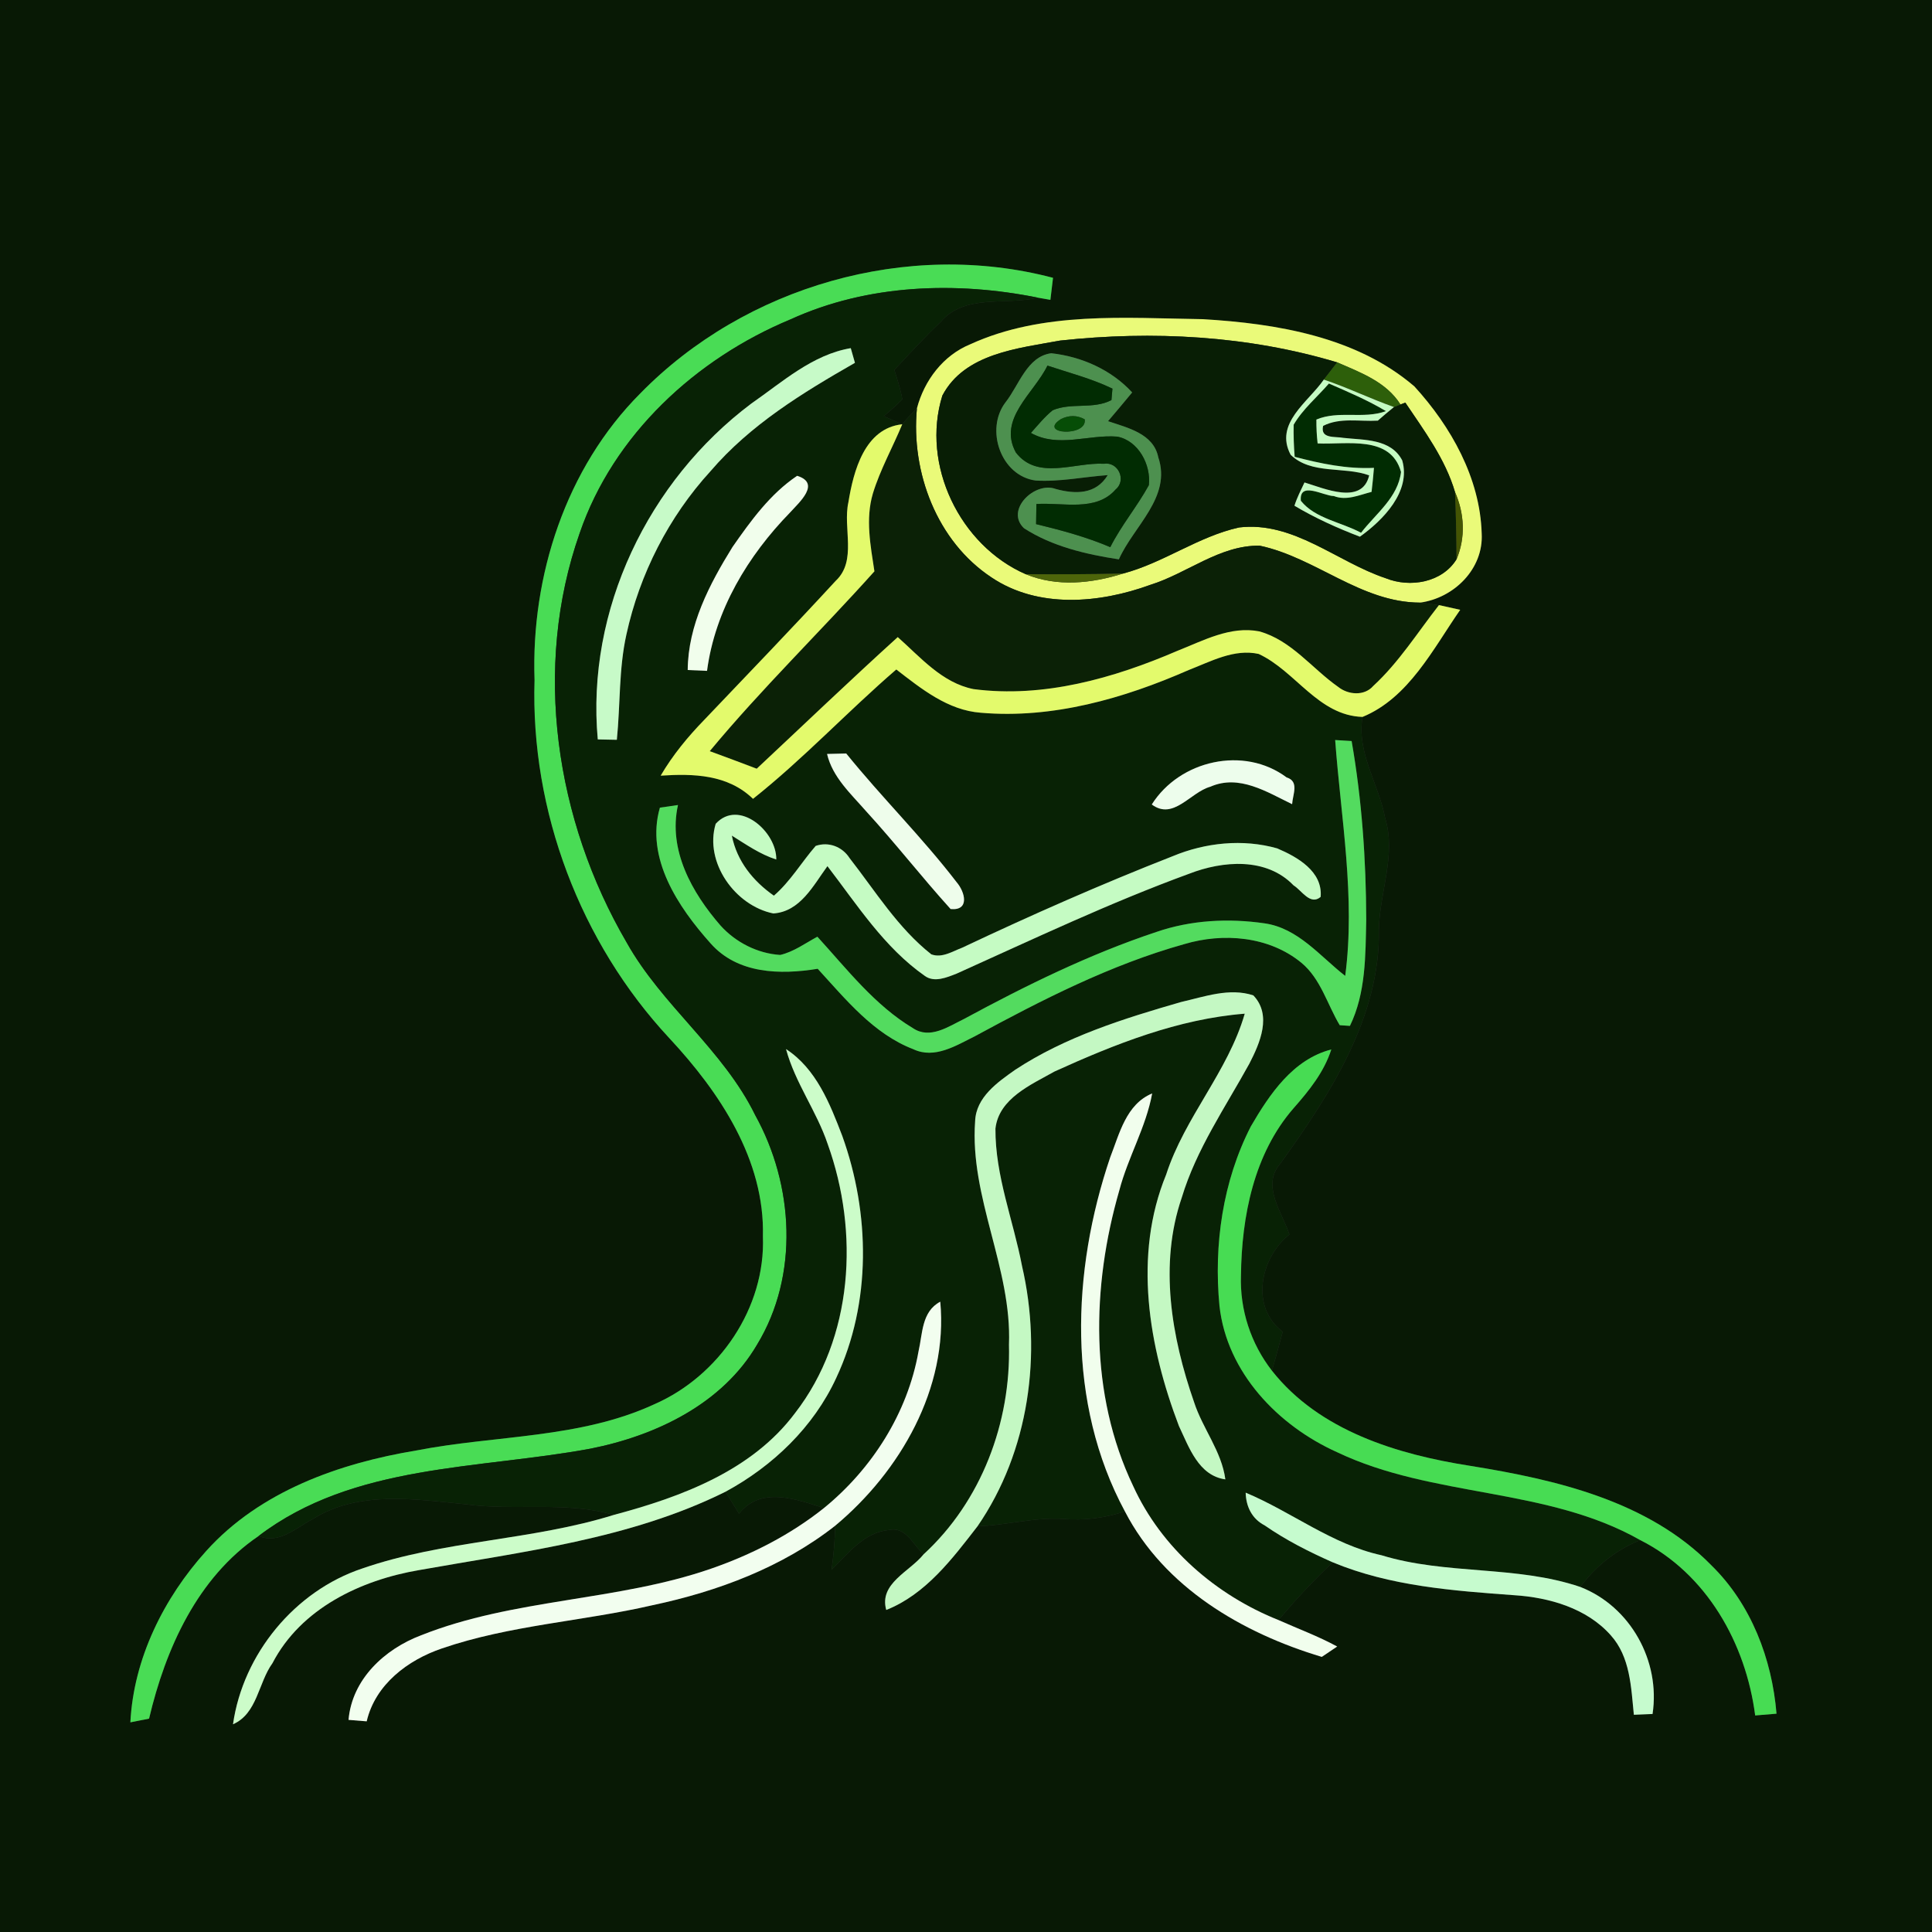 <?xml version="1.0" encoding="UTF-8" ?>
<!DOCTYPE svg PUBLIC "-//W3C//DTD SVG 1.1//EN" "http://www.w3.org/Graphics/SVG/1.1/DTD/svg11.dtd">
<svg width="250pt" height="250pt" viewBox="0 0 250 250" version="1.1" xmlns="http://www.w3.org/2000/svg">
<rect x="0" y="0" width="250" height="250" fill="#333333" stroke="none"/>
<g id="#081905ff">
<path fill="#081905" opacity="1.00" d=" M 0.00 0.00 L 250.00 0.00 L 250.00 250.00 L 0.00 250.00 L 0.00 0.00 M 82.86 50.90 C 73.23 60.55 68.70 74.52 69.17 88.00 C 68.64 104.93 75.08 121.97 86.63 134.36 C 93.12 141.33 98.98 150.09 98.72 159.99 C 99.08 169.22 93.05 178.04 84.69 181.70 C 75.03 186.17 64.13 185.69 53.88 187.69 C 43.89 189.34 33.63 192.98 26.69 200.69 C 21.20 206.76 17.29 214.62 16.87 222.87 C 17.47 222.75 18.68 222.51 19.29 222.39 C 21.42 213.35 25.54 204.14 33.46 198.76 C 36.13 199.87 38.32 197.68 40.52 196.54 C 46.42 192.85 53.70 194.00 60.25 194.65 C 66.62 195.54 73.16 194.21 79.42 196.03 C 68.79 199.35 57.41 199.31 46.88 202.96 C 38.14 205.87 31.44 214.04 30.15 223.12 C 33.31 221.73 33.41 217.76 35.26 215.21 C 38.94 208.13 46.67 204.46 54.23 203.17 C 67.65 200.77 81.51 199.17 93.88 193.03 C 94.46 193.98 95.04 194.92 95.63 195.87 C 98.48 192.28 102.98 194.00 106.62 195.14 C 102.27 198.61 97.25 201.17 92.00 202.99 C 79.82 207.21 66.50 206.83 54.48 211.61 C 49.77 213.39 45.55 217.29 45.10 222.55 C 45.68 222.60 46.86 222.69 47.45 222.74 C 48.56 217.97 52.77 214.80 57.20 213.30 C 66.01 210.28 75.41 209.80 84.45 207.71 C 92.90 205.92 101.23 202.80 108.07 197.43 C 108.03 199.33 107.87 201.23 107.61 203.12 C 109.73 201.02 111.84 198.27 115.04 197.98 C 117.22 197.49 118.17 199.92 119.51 201.13 C 117.71 203.38 113.71 204.89 114.68 208.33 C 119.79 206.30 123.23 201.71 126.49 197.50 C 130.20 197.38 133.83 196.31 137.57 196.55 C 140.27 196.77 142.98 196.44 145.56 195.57 C 150.65 205.41 160.74 211.31 171.04 214.40 C 171.54 214.06 172.53 213.39 173.03 213.06 C 170.59 211.73 167.98 210.77 165.45 209.64 C 167.62 207.00 169.98 204.52 172.45 202.16 C 179.88 205.25 188.01 205.84 195.95 206.42 C 200.47 206.71 205.32 208.10 208.42 211.59 C 210.96 214.40 211.06 218.33 211.42 221.89 C 212.03 221.86 213.23 221.81 213.84 221.79 C 214.88 214.93 210.98 207.88 204.49 205.35 C 206.49 202.66 209.12 200.54 212.25 199.29 C 220.85 203.63 225.91 212.65 227.12 221.98 C 227.81 221.92 229.19 221.81 229.88 221.75 C 229.29 214.65 226.60 207.59 221.45 202.55 C 213.30 194.22 201.36 191.47 190.25 189.68 C 180.83 188.21 170.72 185.15 164.59 177.37 C 165.07 175.69 165.54 174.01 165.98 172.33 C 161.73 169.10 163.08 162.77 166.85 159.74 C 165.91 156.89 163.21 153.43 165.63 150.63 C 172.05 141.69 178.64 131.65 178.43 120.20 C 178.53 115.40 180.70 110.61 179.23 105.83 C 178.41 101.45 175.51 97.36 176.31 92.77 C 182.29 90.31 185.43 83.98 188.95 78.91 C 188.27 78.76 186.89 78.45 186.20 78.30 C 185.59 78.22 184.37 78.06 183.75 77.98 C 188.15 77.39 191.99 73.61 191.73 69.02 C 191.52 61.86 187.75 55.18 183.02 50.00 C 175.53 43.57 165.20 41.87 155.65 41.30 C 145.59 41.16 134.96 40.25 125.55 44.55 C 122.04 45.99 119.60 49.23 118.65 52.84 C 118.00 53.51 117.32 54.16 116.75 54.90 C 116.15 54.64 114.95 54.12 114.36 53.86 C 115.18 53.15 116.01 52.45 116.76 51.67 C 116.54 50.37 116.12 49.12 115.73 47.87 C 117.68 45.78 119.61 43.66 121.69 41.69 C 124.81 37.98 130.12 39.53 134.32 38.52 C 134.72 38.59 135.52 38.73 135.92 38.80 C 136.00 38.09 136.17 36.66 136.26 35.95 C 117.43 30.98 96.43 37.03 82.86 50.90 Z" />
</g>
<g id="#49dc55ff">
<path fill="#49dc55" opacity="1.00" d=" M 82.86 50.90 C 96.43 37.03 117.43 30.98 136.26 35.95 C 136.17 36.66 136.00 38.09 135.92 38.80 C 135.52 38.73 134.72 38.59 134.32 38.52 C 123.69 36.38 112.29 36.77 102.31 41.32 C 90.04 46.42 79.38 56.24 75.01 68.99 C 68.89 86.38 71.88 106.18 81.08 121.94 C 85.65 130.12 93.59 135.83 97.73 144.31 C 102.72 153.31 103.42 165.02 97.97 173.99 C 93.48 181.67 84.88 185.77 76.44 187.45 C 61.95 190.15 45.78 189.38 33.46 198.76 C 25.54 204.14 21.42 213.35 19.29 222.39 C 18.68 222.51 17.47 222.75 16.87 222.87 C 17.29 214.62 21.20 206.76 26.69 200.69 C 33.63 192.98 43.89 189.34 53.88 187.69 C 64.13 185.69 75.03 186.17 84.69 181.70 C 93.05 178.04 99.08 169.22 98.72 159.99 C 98.98 150.09 93.12 141.33 86.63 134.36 C 75.08 121.97 68.64 104.93 69.17 88.00 C 68.70 74.52 73.23 60.55 82.86 50.90 Z" />
</g>
<g id="#082205ff">
<path fill="#082205" opacity="1.00" d=" M 102.31 41.32 C 112.29 36.77 123.69 36.38 134.32 38.52 C 130.12 39.53 124.81 37.98 121.69 41.69 C 119.61 43.66 117.68 45.78 115.73 47.87 C 116.12 49.12 116.54 50.37 116.76 51.67 C 116.01 52.45 115.18 53.15 114.36 53.86 C 114.95 54.12 116.15 54.64 116.75 54.90 C 111.88 55.42 110.44 60.95 109.78 65.00 C 109.04 68.33 110.93 72.55 108.14 75.16 C 102.55 81.23 96.83 87.17 91.14 93.14 C 89.00 95.34 87.04 97.72 85.49 100.37 C 89.75 100.09 94.18 100.21 97.44 103.37 C 103.97 98.19 109.67 92.07 115.98 86.63 C 119.23 89.14 122.66 91.92 126.93 92.23 C 136.21 93.03 145.40 90.39 153.82 86.70 C 156.69 85.59 159.70 83.92 162.87 84.62 C 167.66 86.84 170.57 92.59 176.31 92.77 C 175.51 97.36 178.41 101.45 179.23 105.83 C 180.70 110.61 178.53 115.40 178.43 120.20 C 178.64 131.65 172.05 141.69 165.63 150.63 C 163.21 153.43 165.91 156.89 166.85 159.74 C 163.08 162.77 161.73 169.10 165.98 172.33 C 165.54 174.01 165.07 175.69 164.59 177.37 C 161.86 173.87 160.42 169.47 160.58 165.03 C 160.67 157.41 162.25 149.29 167.40 143.39 C 169.40 141.12 171.33 138.73 172.27 135.80 C 167.31 137.08 164.29 141.58 161.86 145.75 C 158.22 152.85 157.04 161.10 157.80 168.99 C 158.75 177.59 165.37 184.48 173.01 187.91 C 185.44 193.84 200.14 192.42 212.25 199.29 C 209.12 200.54 206.49 202.66 204.49 205.35 C 196.18 202.53 187.15 203.82 178.77 201.25 C 172.35 199.85 167.15 195.64 161.19 193.15 C 161.23 194.95 162.01 196.54 163.64 197.38 C 166.39 199.29 169.39 200.81 172.45 202.16 C 169.98 204.52 167.62 207.00 165.45 209.64 C 157.33 206.40 150.28 200.30 146.63 192.29 C 140.95 180.40 141.24 166.48 144.84 154.03 C 145.96 149.75 148.29 145.87 149.09 141.49 C 145.72 142.89 144.86 146.69 143.66 149.76 C 138.66 164.50 138.01 181.56 145.56 195.57 C 142.98 196.44 140.27 196.77 137.57 196.55 C 133.83 196.31 130.20 197.38 126.49 197.50 C 133.18 187.79 134.88 175.19 132.25 163.82 C 131.12 157.90 128.77 152.14 128.81 146.04 C 129.25 142.13 133.43 140.36 136.46 138.65 C 144.26 135.11 152.45 131.85 161.07 131.17 C 158.90 138.68 153.30 144.56 150.90 151.99 C 146.60 162.47 148.64 174.26 152.55 184.52 C 153.85 187.26 155.09 190.95 158.56 191.43 C 158.08 187.79 155.62 184.86 154.51 181.43 C 151.58 173.02 149.96 163.60 152.92 154.97 C 154.81 148.71 158.55 143.30 161.67 137.63 C 163.04 134.97 164.62 131.36 162.18 128.80 C 159.09 127.78 155.86 128.97 152.83 129.66 C 145.41 131.80 137.88 134.15 131.38 138.42 C 129.08 140.04 126.29 141.98 126.18 145.09 C 125.46 154.99 130.95 164.09 130.56 174.00 C 130.81 184.07 127.00 194.25 119.51 201.13 C 118.17 199.92 117.22 197.49 115.04 197.98 C 111.84 198.27 109.73 201.02 107.61 203.12 C 107.87 201.23 108.03 199.33 108.07 197.43 C 116.46 190.44 122.72 179.63 121.67 168.44 C 119.24 169.72 119.39 172.59 118.85 174.90 C 117.44 182.85 112.84 190.07 106.62 195.14 C 102.98 194.00 98.48 192.28 95.63 195.87 C 95.04 194.92 94.46 193.98 93.88 193.03 C 99.99 189.72 105.28 184.66 108.21 178.30 C 112.78 168.56 112.59 157.00 108.99 146.99 C 107.39 142.81 105.62 138.30 101.71 135.75 C 102.89 140.12 105.68 143.79 107.11 148.06 C 111.19 159.41 110.44 173.09 102.88 182.85 C 97.29 190.33 88.12 193.71 79.42 196.03 C 73.16 194.21 66.62 195.54 60.25 194.65 C 53.70 194.00 46.42 192.85 40.52 196.54 C 38.32 197.68 36.13 199.87 33.46 198.76 C 45.78 189.38 61.95 190.15 76.44 187.45 C 84.88 185.77 93.48 181.67 97.97 173.99 C 103.42 165.02 102.72 153.31 97.73 144.31 C 93.59 135.83 85.65 130.12 81.08 121.94 C 71.88 106.18 68.89 86.38 75.01 68.99 C 79.38 56.24 90.04 46.42 102.31 41.32 M 97.22 52.22 C 83.88 62.23 75.83 78.95 77.35 95.68 C 77.97 95.69 79.21 95.72 79.82 95.73 C 80.28 91.19 80.06 86.57 81.06 82.09 C 82.77 74.27 86.53 66.89 91.94 60.97 C 97.09 54.96 103.85 50.83 110.63 46.95 C 110.49 46.47 110.22 45.52 110.09 45.05 C 105.12 45.89 101.23 49.44 97.22 52.22 M 94.78 70.79 C 91.80 75.60 89.03 80.90 88.99 86.70 C 89.62 86.73 90.87 86.78 91.49 86.81 C 92.53 78.94 96.78 71.91 102.24 66.31 C 103.43 64.99 106.25 62.54 103.15 61.57 C 99.66 63.91 97.15 67.39 94.78 70.79 M 172.77 95.76 C 173.52 105.91 175.41 116.09 174.07 126.28 C 170.81 123.74 167.98 120.10 163.64 119.48 C 158.97 118.80 154.11 119.05 149.62 120.60 C 140.96 123.48 132.75 127.52 124.73 131.86 C 122.73 132.83 120.33 134.53 118.13 133.04 C 113.19 130.08 109.60 125.41 105.77 121.21 C 104.20 122.05 102.72 123.16 100.96 123.57 C 98.02 123.38 95.21 121.95 93.24 119.77 C 89.54 115.52 86.43 109.99 87.73 104.17 C 87.15 104.25 85.97 104.42 85.39 104.51 C 83.50 111.05 87.76 117.38 91.93 122.05 C 95.43 126.04 100.96 126.15 105.81 125.36 C 109.44 129.32 113.03 133.79 118.19 135.77 C 120.95 137.07 123.72 135.29 126.15 134.09 C 134.82 129.39 143.70 124.84 153.24 122.17 C 158.30 120.66 164.22 121.14 168.41 124.59 C 170.91 126.67 171.74 129.96 173.36 132.66 C 173.69 132.68 174.35 132.73 174.68 132.75 C 176.75 128.49 176.69 123.64 176.79 119.01 C 176.77 111.28 176.23 103.51 174.90 95.89 C 174.37 95.86 173.31 95.79 172.77 95.76 M 107.02 97.56 C 107.73 100.58 110.11 102.72 112.07 104.97 C 115.84 109.08 119.27 113.50 123.01 117.63 C 125.51 117.87 124.88 115.42 123.79 114.16 C 119.33 108.35 114.10 103.19 109.50 97.50 C 108.88 97.51 107.64 97.54 107.02 97.56 M 149.04 104.10 C 151.85 106.19 154.02 102.52 156.62 101.80 C 160.35 100.16 163.94 102.49 167.20 104.06 C 167.27 102.82 168.16 101.11 166.49 100.60 C 160.97 96.47 152.65 98.37 149.04 104.10 M 92.61 106.60 C 91.11 111.58 95.12 117.20 100.07 118.20 C 103.56 117.97 105.25 114.56 107.07 112.08 C 110.92 117.09 114.41 122.60 119.67 126.28 C 120.90 127.18 122.52 126.48 123.78 125.99 C 133.73 121.51 143.62 116.81 153.88 113.06 C 158.23 111.37 163.88 110.91 167.39 114.57 C 168.42 115.19 169.54 117.21 170.89 116.06 C 171.18 112.76 167.88 110.89 165.27 109.78 C 160.83 108.52 155.98 109.03 151.75 110.79 C 142.53 114.40 133.46 118.40 124.51 122.63 C 123.26 123.10 121.89 124.01 120.51 123.49 C 116.18 120.07 113.28 115.32 109.93 111.03 C 108.99 109.56 107.22 108.88 105.55 109.46 C 103.71 111.58 102.28 114.05 100.14 115.90 C 97.44 114.01 95.35 111.42 94.70 108.13 C 96.55 109.28 98.35 110.55 100.45 111.22 C 100.52 107.61 95.60 103.32 92.61 106.60 Z" />
</g>
<g id="#eafa79ff">
<path fill="#eafa79" opacity="1.00" d=" M 125.55 44.55 C 134.96 40.25 145.59 41.16 155.65 41.30 C 165.20 41.87 175.53 43.57 183.02 50.00 C 187.75 55.18 191.52 61.86 191.73 69.02 C 191.99 73.61 188.15 77.39 183.75 77.98 C 176.08 77.96 170.24 72.14 163.00 70.61 C 157.83 70.53 153.63 74.19 148.85 75.68 C 142.30 78.07 134.35 78.79 128.30 74.72 C 121.23 70.05 117.86 61.10 118.65 52.84 C 119.60 49.23 122.04 45.99 125.55 44.55 M 121.94 51.19 C 119.16 60.14 124.20 70.58 132.73 74.30 C 136.77 75.97 141.24 75.50 145.31 74.22 C 150.56 72.84 155.04 69.42 160.35 68.25 C 167.40 67.42 172.99 72.71 179.31 74.82 C 182.44 76.09 186.62 75.39 188.48 72.36 C 189.66 69.54 189.50 66.46 188.28 63.68 C 187.02 59.39 184.31 55.76 181.85 52.10 L 181.22 52.34 C 179.38 49.41 176.04 48.20 173.03 46.89 C 161.46 43.42 149.14 42.77 137.18 44.07 C 131.74 45.08 124.82 45.71 121.94 51.19 Z" />
</g>
<g id="#081e05ff">
<path fill="#081e05" opacity="1.00" d=" M 121.94 51.19 C 124.82 45.71 131.74 45.08 137.18 44.07 C 149.14 42.77 161.46 43.42 173.03 46.89 C 172.45 47.64 171.87 48.38 171.30 49.12 C 169.28 52.05 164.85 54.78 167.01 58.85 C 169.69 61.44 173.90 60.32 177.17 61.51 C 176.27 65.41 171.33 63.19 168.80 62.43 C 168.33 63.42 167.83 64.40 167.50 65.44 C 170.18 67.04 173.05 68.33 175.97 69.45 C 178.94 67.33 182.61 63.62 181.45 59.58 C 179.98 56.75 176.53 56.96 173.83 56.66 C 172.75 56.45 170.82 56.82 171.21 55.11 C 173.39 53.99 175.93 54.57 178.29 54.43 C 178.97 53.83 179.67 53.24 180.38 52.67 L 181.22 52.34 L 181.85 52.10 C 184.31 55.76 187.02 59.39 188.28 63.68 C 188.40 66.57 188.46 69.47 188.48 72.36 C 186.62 75.39 182.44 76.09 179.31 74.82 C 172.99 72.71 167.40 67.42 160.35 68.25 C 155.04 69.42 150.56 72.84 145.31 74.22 C 141.12 74.31 136.92 74.33 132.73 74.30 C 124.20 70.58 119.16 60.14 121.94 51.19 M 130.13 52.04 C 127.43 55.54 129.50 61.59 134.02 62.18 C 137.14 62.37 140.23 61.70 143.34 61.48 C 141.82 64.00 139.15 63.97 136.60 63.27 C 133.92 62.26 130.02 65.98 132.50 68.35 C 136.15 70.71 140.53 71.73 144.78 72.38 C 146.68 68.09 151.63 64.34 149.88 59.17 C 149.26 56.09 145.90 55.36 143.38 54.50 C 144.43 53.27 145.47 52.03 146.50 50.78 C 143.81 47.85 139.95 46.14 136.03 45.71 C 132.90 46.12 131.87 49.83 130.13 52.04 Z" />
</g>
<g id="#c7fac8ff">
<path fill="#c7fac8" opacity="1.00" d=" M 97.22 52.22 C 101.23 49.44 105.12 45.89 110.09 45.05 C 110.22 45.52 110.49 46.47 110.63 46.95 C 103.85 50.83 97.09 54.96 91.94 60.97 C 86.53 66.89 82.77 74.27 81.06 82.09 C 80.06 86.57 80.28 91.19 79.82 95.73 C 79.21 95.72 77.97 95.69 77.35 95.68 C 75.83 78.95 83.88 62.23 97.22 52.22 Z" />
</g>
<g id="#4d904fff">
<path fill="#4d904f" opacity="1.00" d=" M 130.13 52.04 C 131.87 49.83 132.90 46.12 136.03 45.71 C 139.95 46.14 143.81 47.85 146.50 50.78 C 145.47 52.03 144.43 53.27 143.38 54.50 C 145.90 55.36 149.26 56.09 149.88 59.17 C 151.63 64.34 146.68 68.09 144.78 72.38 C 140.53 71.73 136.15 70.71 132.50 68.35 C 130.02 65.98 133.92 62.26 136.60 63.27 C 139.15 63.97 141.82 64.00 143.34 61.48 C 140.23 61.70 137.14 62.37 134.02 62.18 C 129.50 61.59 127.43 55.54 130.13 52.04 M 135.54 47.31 C 133.80 50.90 129.08 54.19 131.45 58.55 C 134.25 62.20 139.08 59.79 142.85 60.01 C 144.68 59.71 145.81 62.13 144.37 63.33 C 141.81 66.27 137.51 64.99 134.11 65.22 C 134.10 65.87 134.08 67.17 134.07 67.82 C 137.32 68.61 140.58 69.48 143.67 70.80 C 145.10 67.97 147.15 65.54 148.66 62.78 C 148.96 60.15 147.31 57.02 144.57 56.50 C 140.83 56.20 136.91 58.00 133.40 56.02 C 134.30 55.01 135.16 53.95 136.21 53.09 C 138.62 52.05 141.47 53.01 143.82 51.77 C 143.85 51.40 143.92 50.66 143.95 50.29 C 141.26 48.99 138.36 48.25 135.54 47.31 M 137.30 54.22 C 134.15 56.21 140.74 56.58 140.36 54.26 C 139.38 53.72 138.36 53.70 137.30 54.22 Z" />
</g>
<g id="#012c02ff">
<path fill="#012c02" opacity="1.00" d=" M 135.54 47.31 C 138.36 48.25 141.26 48.99 143.95 50.29 C 143.92 50.66 143.85 51.40 143.82 51.77 C 141.47 53.01 138.62 52.05 136.21 53.09 C 135.16 53.95 134.30 55.01 133.40 56.02 C 136.91 58.00 140.83 56.20 144.57 56.50 C 147.31 57.02 148.96 60.15 148.66 62.78 C 147.15 65.54 145.10 67.97 143.67 70.80 C 140.58 69.48 137.32 68.61 134.07 67.82 C 134.08 67.17 134.10 65.87 134.11 65.22 C 137.51 64.99 141.81 66.27 144.37 63.33 C 145.81 62.13 144.68 59.71 142.85 60.01 C 139.08 59.79 134.25 62.20 131.45 58.55 C 129.08 54.19 133.80 50.90 135.54 47.31 Z" />
<path fill="#012c02" opacity="1.00" d=" M 167.40 54.96 C 168.58 52.93 170.43 51.40 171.96 49.63 C 174.46 50.72 176.99 51.79 179.34 53.20 C 176.42 54.27 173.22 53.07 170.34 54.29 C 170.33 55.32 170.38 56.35 170.50 57.38 C 174.26 57.56 179.95 56.26 181.29 61.07 C 180.90 64.38 178.02 66.47 176.12 68.94 C 173.56 67.55 170.19 67.12 168.33 64.80 C 168.09 62.20 171.29 64.19 172.60 64.19 C 174.24 64.83 175.89 64.05 177.48 63.65 C 177.60 62.62 177.71 61.58 177.79 60.54 C 174.30 60.71 170.88 59.99 167.53 59.11 C 167.42 57.72 167.37 56.34 167.40 54.96 Z" />
</g>
<g id="#2d5f0aff">
<path fill="#2d5f0a" opacity="1.00" d=" M 173.03 46.89 C 176.04 48.20 179.38 49.41 181.22 52.34 L 180.38 52.67 C 177.31 51.59 174.38 50.15 171.30 49.12 C 171.87 48.38 172.45 47.64 173.03 46.89 Z" />
</g>
<g id="#c5fbc3ff">
<path fill="#c5fbc3" opacity="1.00" d=" M 167.01 58.85 C 164.85 54.78 169.28 52.05 171.30 49.12 C 174.38 50.15 177.31 51.59 180.38 52.67 C 179.67 53.24 178.97 53.83 178.29 54.43 C 175.93 54.57 173.39 53.99 171.21 55.11 C 170.82 56.82 172.75 56.45 173.83 56.66 C 176.53 56.96 179.98 56.75 181.45 59.58 C 182.61 63.62 178.94 67.33 175.97 69.45 C 173.05 68.33 170.18 67.04 167.50 65.44 C 167.83 64.40 168.33 63.42 168.80 62.43 C 171.33 63.19 176.27 65.41 177.17 61.51 C 173.90 60.32 169.69 61.44 167.01 58.85 M 167.40 54.96 C 167.37 56.34 167.42 57.72 167.53 59.11 C 170.88 59.99 174.30 60.71 177.79 60.54 C 177.71 61.58 177.60 62.62 177.48 63.65 C 175.89 64.05 174.24 64.83 172.60 64.19 C 171.29 64.19 168.09 62.20 168.33 64.80 C 170.19 67.12 173.56 67.55 176.12 68.94 C 178.02 66.47 180.90 64.38 181.29 61.07 C 179.95 56.26 174.26 57.56 170.50 57.38 C 170.38 56.35 170.33 55.32 170.34 54.29 C 173.22 53.07 176.42 54.27 179.34 53.20 C 176.99 51.79 174.46 50.72 171.96 49.63 C 170.43 51.40 168.58 52.93 167.40 54.96 Z" />
<path fill="#c5fbc3" opacity="1.00" d=" M 92.61 106.60 C 95.60 103.32 100.52 107.61 100.45 111.22 C 98.35 110.55 96.55 109.28 94.70 108.13 C 95.35 111.42 97.44 114.01 100.14 115.90 C 102.28 114.05 103.71 111.58 105.55 109.46 C 107.22 108.88 108.99 109.56 109.93 111.03 C 113.28 115.32 116.18 120.07 120.51 123.49 C 121.89 124.01 123.26 123.10 124.51 122.63 C 133.46 118.40 142.53 114.40 151.75 110.79 C 155.98 109.03 160.83 108.52 165.27 109.78 C 167.88 110.89 171.18 112.76 170.89 116.06 C 169.54 117.21 168.42 115.19 167.39 114.57 C 163.88 110.91 158.23 111.37 153.88 113.06 C 143.62 116.81 133.73 121.51 123.78 125.99 C 122.52 126.48 120.90 127.18 119.67 126.28 C 114.41 122.60 110.92 117.09 107.07 112.08 C 105.25 114.56 103.56 117.97 100.07 118.20 C 95.12 117.20 91.11 111.58 92.61 106.60 Z" />
</g>
<g id="#0b2106ff">
<path fill="#0b2106" opacity="1.00" d=" M 116.75 54.90 C 117.32 54.16 118.00 53.51 118.65 52.84 C 117.86 61.10 121.23 70.05 128.30 74.72 C 134.35 78.79 142.30 78.07 148.85 75.68 C 153.63 74.19 157.83 70.53 163.00 70.61 C 170.24 72.14 176.08 77.96 183.75 77.98 C 184.37 78.06 185.59 78.22 186.20 78.30 C 183.44 81.83 181.02 85.70 177.70 88.76 C 176.55 90.09 174.46 89.92 173.17 88.89 C 169.77 86.51 167.11 82.85 162.95 81.70 C 159.21 80.97 155.72 82.89 152.35 84.22 C 144.09 87.77 135.04 90.35 125.97 89.17 C 121.91 88.36 119.12 85.06 116.17 82.44 C 110.00 88.03 103.99 93.79 97.92 99.47 C 95.89 98.70 93.87 97.94 91.84 97.20 C 98.56 89.10 106.13 81.77 113.15 73.93 C 112.65 70.61 111.97 67.16 112.95 63.86 C 113.90 60.75 115.51 57.90 116.75 54.90 Z" />
</g>
<g id="#064d06ff">
<path fill="#064d06" opacity="1.00" d=" M 137.30 54.22 C 138.36 53.70 139.38 53.72 140.36 54.26 C 140.74 56.58 134.15 56.21 137.30 54.22 Z" />
</g>
<g id="#e3fa6cff">
<path fill="#e3fa6c" opacity="1.00" d=" M 109.78 65.00 C 110.44 60.95 111.88 55.42 116.75 54.90 C 115.51 57.90 113.90 60.75 112.95 63.86 C 111.97 67.16 112.65 70.61 113.15 73.93 C 106.13 81.77 98.56 89.10 91.84 97.20 C 93.87 97.94 95.89 98.70 97.92 99.47 C 103.99 93.79 110.00 88.03 116.17 82.44 C 119.12 85.06 121.91 88.36 125.97 89.17 C 135.04 90.35 144.09 87.77 152.35 84.22 C 155.72 82.89 159.21 80.97 162.95 81.70 C 167.11 82.85 169.77 86.51 173.17 88.89 C 174.46 89.92 176.55 90.09 177.70 88.76 C 181.02 85.70 183.44 81.83 186.20 78.30 C 186.89 78.45 188.27 78.76 188.95 78.91 C 185.43 83.98 182.29 90.31 176.31 92.77 C 170.57 92.59 167.66 86.84 162.87 84.62 C 159.70 83.92 156.69 85.59 153.82 86.70 C 145.40 90.39 136.21 93.03 126.93 92.23 C 122.66 91.92 119.23 89.14 115.98 86.63 C 109.67 92.07 103.97 98.19 97.44 103.37 C 94.18 100.21 89.75 100.09 85.49 100.37 C 87.04 97.72 89.00 95.34 91.14 93.14 C 96.83 87.17 102.55 81.23 108.14 75.16 C 110.93 72.55 109.04 68.33 109.78 65.00 Z" />
</g>
<g id="#f1feecff">
<path fill="#f1feec" opacity="1.00" d=" M 94.78 70.79 C 97.15 67.39 99.66 63.91 103.15 61.57 C 106.25 62.54 103.43 64.99 102.24 66.31 C 96.78 71.91 92.53 78.94 91.49 86.81 C 90.87 86.78 89.62 86.73 88.99 86.70 C 89.03 80.90 91.80 75.60 94.78 70.79 Z" />
</g>
<g id="#445503ff">
<path fill="#445503" opacity="1.00" d=" M 188.28 63.68 C 189.50 66.46 189.66 69.54 188.48 72.36 C 188.46 69.47 188.40 66.57 188.28 63.68 Z" />
</g>
<g id="#4d650aff">
<path fill="#4d650a" opacity="1.00" d=" M 132.73 74.30 C 136.92 74.33 141.12 74.31 145.31 74.22 C 141.24 75.50 136.77 75.97 132.73 74.30 Z" />
</g>
<g id="#53db5fff">
<path fill="#53db5f" opacity="1.00" d=" M 172.77 95.76 C 173.31 95.79 174.37 95.86 174.90 95.89 C 176.23 103.51 176.77 111.28 176.79 119.01 C 176.69 123.64 176.75 128.49 174.68 132.75 C 174.35 132.73 173.69 132.68 173.36 132.66 C 171.74 129.96 170.91 126.67 168.41 124.59 C 164.22 121.14 158.30 120.66 153.24 122.17 C 143.70 124.84 134.82 129.39 126.15 134.09 C 123.72 135.29 120.95 137.07 118.19 135.77 C 113.03 133.79 109.44 129.32 105.81 125.36 C 100.96 126.15 95.43 126.04 91.93 122.05 C 87.76 117.38 83.50 111.05 85.39 104.51 C 85.97 104.42 87.15 104.25 87.73 104.17 C 86.43 109.99 89.54 115.52 93.24 119.77 C 95.21 121.95 98.02 123.38 100.96 123.57 C 102.72 123.16 104.20 122.05 105.77 121.21 C 109.60 125.41 113.19 130.08 118.13 133.04 C 120.33 134.53 122.73 132.83 124.73 131.86 C 132.75 127.52 140.96 123.48 149.62 120.60 C 154.11 119.05 158.97 118.80 163.64 119.48 C 167.98 120.10 170.81 123.74 174.07 126.28 C 175.41 116.09 173.52 105.91 172.77 95.76 Z" />
</g>
<g id="#eefdebff">
<path fill="#eefdeb" opacity="1.00" d=" M 107.02 97.56 C 107.64 97.54 108.88 97.51 109.50 97.50 C 114.10 103.19 119.33 108.35 123.79 114.16 C 124.88 115.42 125.51 117.87 123.01 117.63 C 119.27 113.50 115.84 109.08 112.07 104.97 C 110.11 102.72 107.73 100.58 107.02 97.56 Z" />
</g>
<g id="#edfdecff">
<path fill="#edfdec" opacity="1.00" d=" M 149.04 104.10 C 152.65 98.37 160.97 96.47 166.49 100.60 C 168.16 101.11 167.27 102.82 167.20 104.06 C 163.94 102.49 160.35 100.16 156.62 101.80 C 154.02 102.52 151.85 106.19 149.04 104.10 Z" />
</g>
<g id="#c4f8c3ff">
<path fill="#c4f8c3" opacity="1.00" d=" M 152.83 129.66 C 155.86 128.97 159.09 127.78 162.18 128.80 C 164.62 131.36 163.04 134.97 161.67 137.63 C 158.55 143.30 154.81 148.71 152.92 154.97 C 149.96 163.60 151.58 173.02 154.51 181.43 C 155.62 184.86 158.08 187.79 158.56 191.43 C 155.09 190.95 153.85 187.26 152.55 184.52 C 148.64 174.26 146.60 162.47 150.90 151.99 C 153.30 144.56 158.90 138.68 161.07 131.17 C 152.45 131.85 144.26 135.11 136.46 138.65 C 133.43 140.36 129.25 142.13 128.81 146.04 C 128.77 152.14 131.12 157.90 132.25 163.82 C 134.88 175.19 133.18 187.79 126.49 197.50 C 123.23 201.71 119.79 206.30 114.68 208.33 C 113.71 204.89 117.71 203.38 119.51 201.13 C 127.00 194.25 130.81 184.07 130.56 174.00 C 130.95 164.09 125.46 154.99 126.18 145.09 C 126.29 141.98 129.08 140.04 131.38 138.42 C 137.88 134.15 145.41 131.80 152.83 129.66 Z" />
</g>
<g id="#ccfcc9ff">
<path fill="#ccfcc9" opacity="1.00" d=" M 101.71 135.75 C 105.62 138.30 107.39 142.81 108.99 146.99 C 112.59 157.00 112.78 168.56 108.21 178.30 C 105.28 184.66 99.99 189.72 93.88 193.03 C 81.51 199.17 67.65 200.77 54.23 203.17 C 46.67 204.46 38.94 208.13 35.26 215.21 C 33.41 217.76 33.31 221.73 30.15 223.12 C 31.44 214.04 38.14 205.87 46.88 202.96 C 57.41 199.31 68.79 199.35 79.42 196.03 C 88.12 193.71 97.29 190.33 102.88 182.85 C 110.44 173.09 111.19 159.41 107.11 148.06 C 105.68 143.79 102.89 140.12 101.71 135.75 Z" />
</g>
<g id="#47dc53ff">
<path fill="#47dc53" opacity="1.00" d=" M 161.86 145.75 C 164.29 141.58 167.31 137.08 172.27 135.80 C 171.33 138.73 169.40 141.12 167.40 143.39 C 162.25 149.29 160.67 157.41 160.58 165.03 C 160.42 169.47 161.86 173.87 164.59 177.37 C 170.72 185.15 180.83 188.21 190.25 189.68 C 201.36 191.47 213.30 194.22 221.45 202.55 C 226.60 207.59 229.29 214.65 229.88 221.75 C 229.19 221.81 227.81 221.92 227.12 221.98 C 225.91 212.65 220.85 203.63 212.25 199.29 C 200.14 192.42 185.44 193.84 173.01 187.91 C 165.37 184.48 158.75 177.59 157.80 168.99 C 157.04 161.10 158.22 152.85 161.86 145.75 Z" />
</g>
<g id="#f1feedff">
<path fill="#f1feed" opacity="1.00" d=" M 143.66 149.76 C 144.86 146.69 145.72 142.89 149.09 141.49 C 148.29 145.87 145.96 149.75 144.84 154.03 C 141.24 166.48 140.95 180.40 146.63 192.29 C 150.28 200.30 157.33 206.40 165.45 209.64 C 167.98 210.77 170.59 211.73 173.03 213.06 C 172.53 213.39 171.54 214.06 171.04 214.40 C 160.74 211.31 150.65 205.41 145.56 195.57 C 138.01 181.56 138.66 164.50 143.66 149.76 Z" />
</g>
<g id="#f2feefff">
<path fill="#f2feef" opacity="1.00" d=" M 118.85 174.90 C 119.39 172.59 119.24 169.72 121.67 168.44 C 122.72 179.63 116.46 190.44 108.07 197.43 C 101.23 202.80 92.90 205.92 84.45 207.71 C 75.41 209.80 66.01 210.28 57.20 213.30 C 52.77 214.80 48.56 217.97 47.45 222.74 C 46.86 222.69 45.68 222.60 45.10 222.55 C 45.55 217.29 49.77 213.39 54.48 211.61 C 66.50 206.83 79.82 207.21 92.00 202.99 C 97.25 201.17 102.27 198.61 106.62 195.14 C 112.84 190.07 117.44 182.85 118.85 174.90 Z" />
</g>
<g id="#c6fbceff">
<path fill="#c6fbce" opacity="1.00" d=" M 161.19 193.15 C 167.15 195.64 172.35 199.85 178.77 201.25 C 187.15 203.82 196.18 202.53 204.49 205.35 C 210.98 207.88 214.88 214.93 213.84 221.79 C 213.23 221.81 212.03 221.86 211.42 221.89 C 211.06 218.33 210.96 214.40 208.42 211.59 C 205.32 208.10 200.47 206.71 195.95 206.42 C 188.01 205.84 179.88 205.25 172.45 202.16 C 169.39 200.81 166.39 199.29 163.64 197.38 C 162.01 196.54 161.23 194.95 161.19 193.15 Z" />
</g>
</svg>
